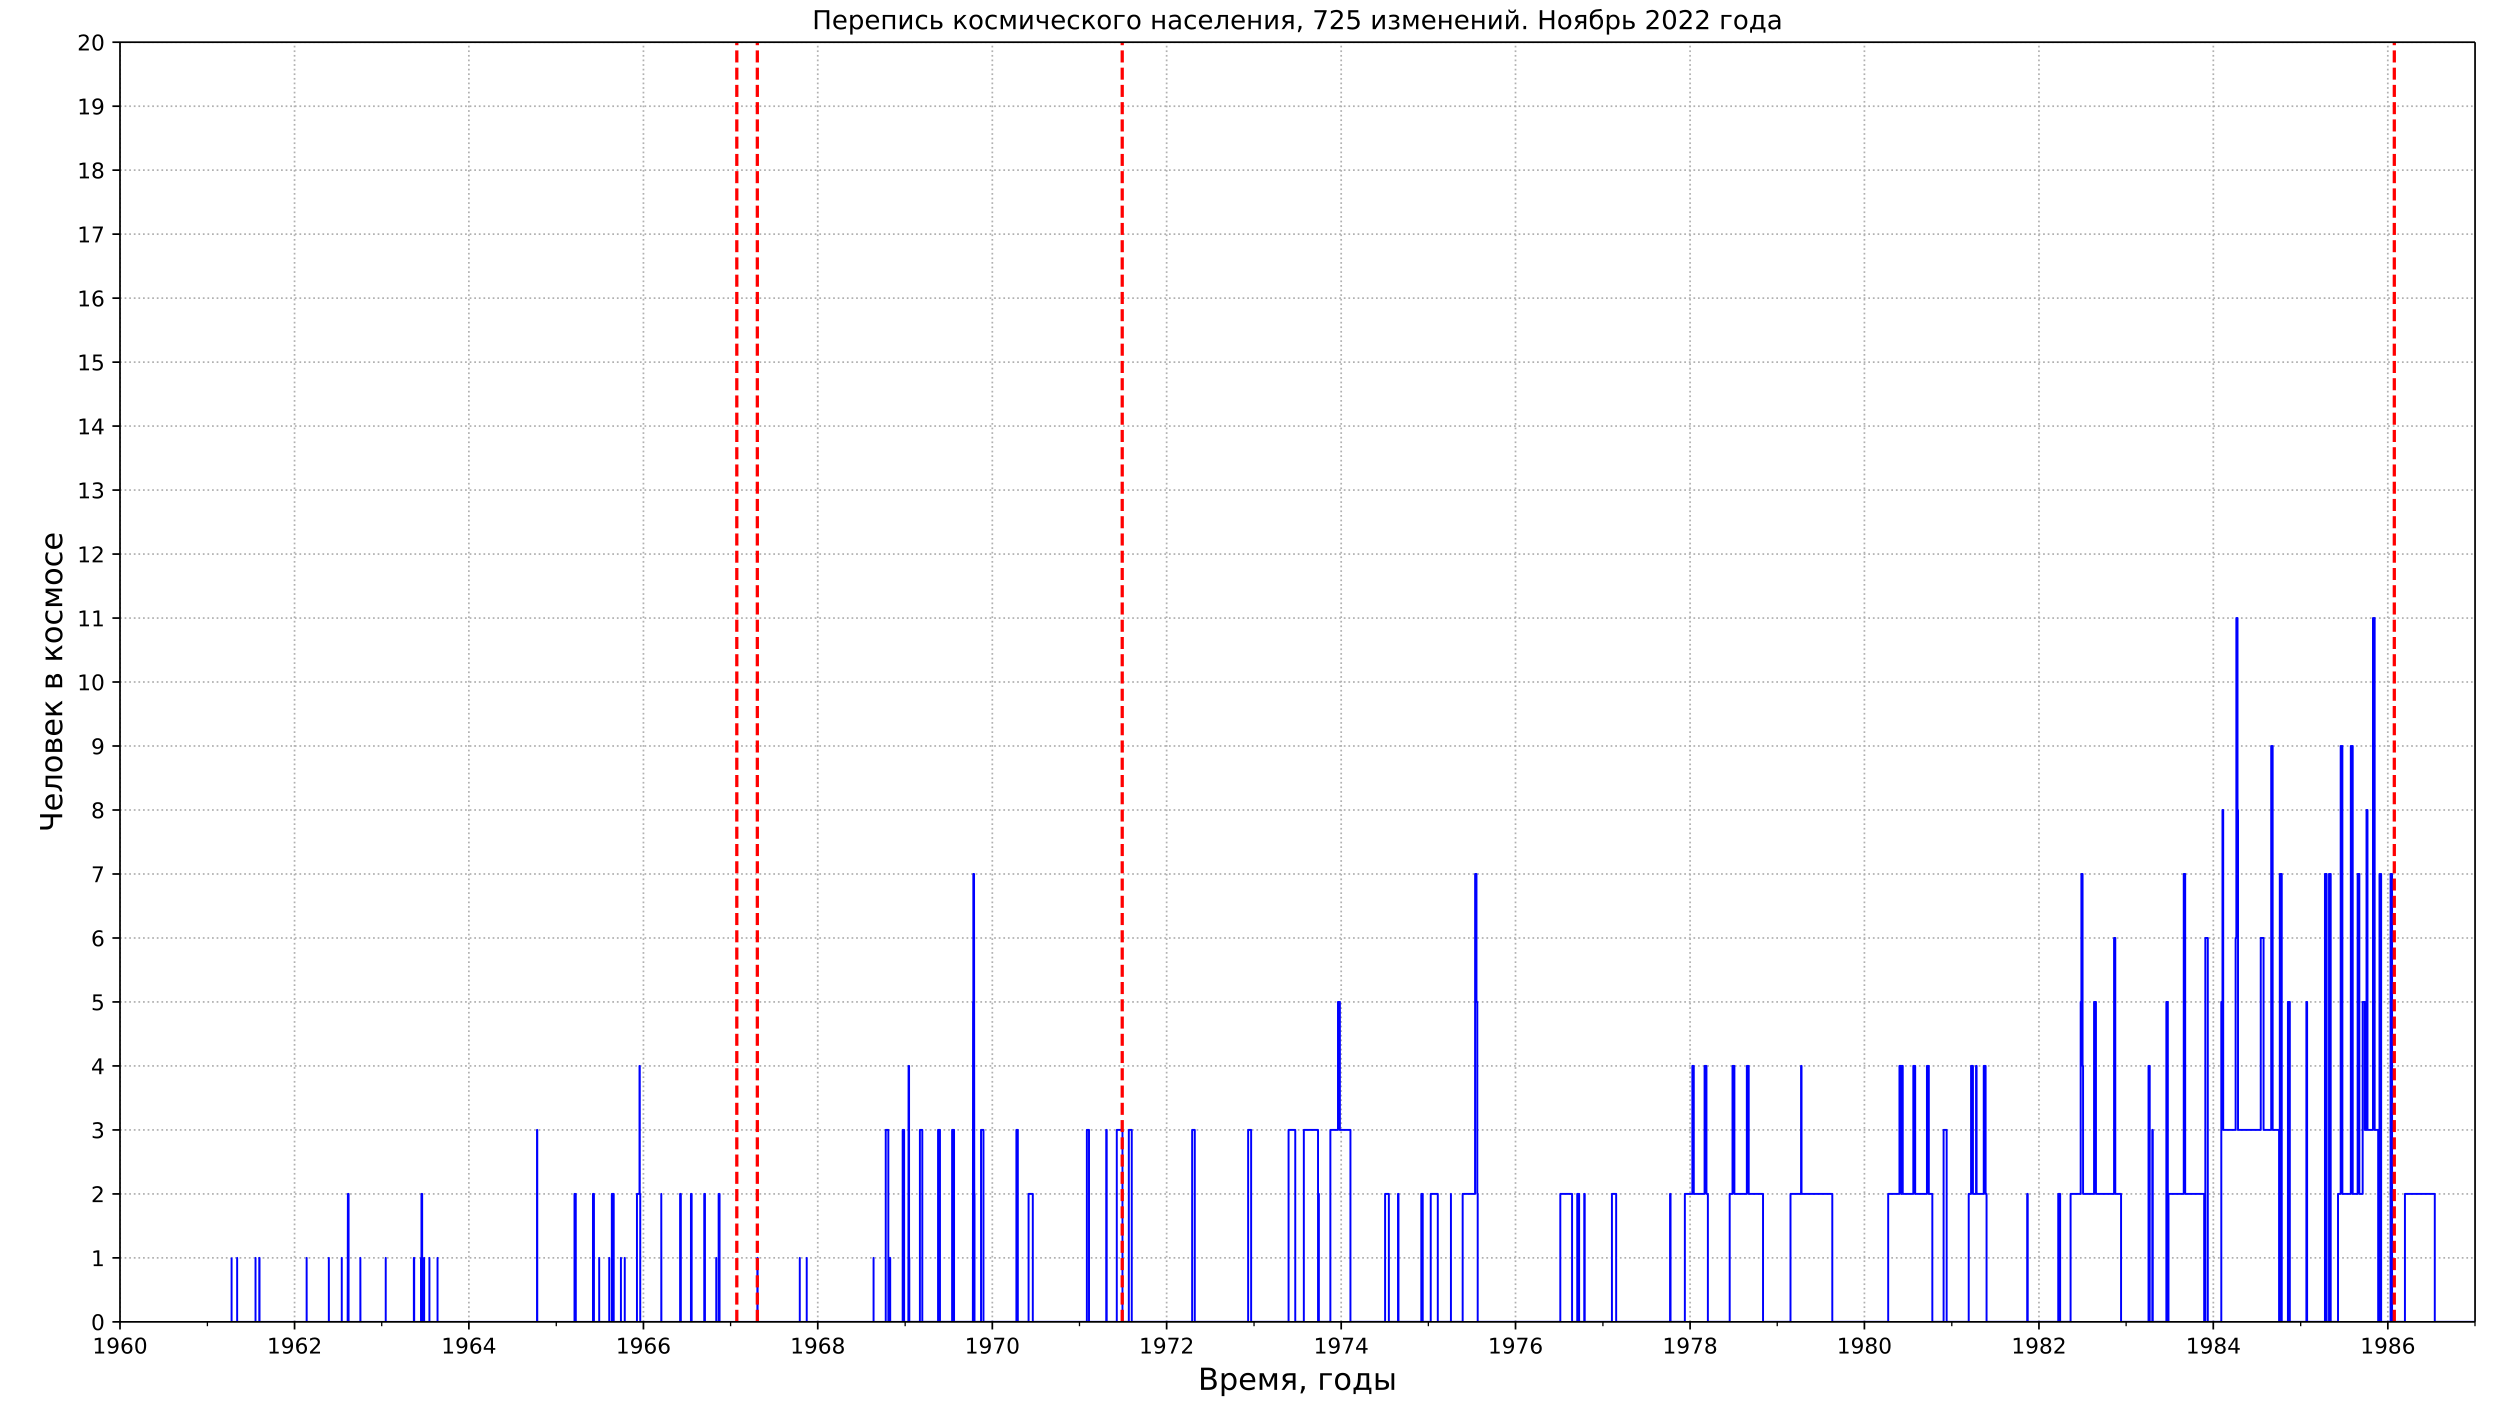 <?xml version="1.0" encoding="UTF-8"?>
<!DOCTYPE svg  PUBLIC '-//W3C//DTD SVG 1.1//EN'  'http://www.w3.org/Graphics/SVG/1.1/DTD/svg11.dtd'>
<svg height="648pt" stroke-linejoin="round" viewBox="0 0 1152 648" width="1152pt" xmlns="http://www.w3.org/2000/svg" xmlns:xlink="http://www.w3.org/1999/xlink"><defs stroke-linejoin="round"><clipPath id="a" stroke-linejoin="round"><path d="m55.296 19.44h1085.2v589.68h-1085.2z"/></clipPath><path id="b" d="m0 0v3.5" stroke="#000" stroke-linejoin="round" stroke-width=".8"/><path id="c" d="m12.406 8.297h16.109v55.625l-17.531-3.516v8.984l17.438 3.516h9.859v-64.609h16.109v-8.297h-41.984z" stroke-linejoin="round"/><path id="d" d="m10.984 1.516v8.984q3.719-1.766 7.516-2.688 3.812-.922 7.484-.922 9.766 0 14.906 6.562 5.156 6.562 5.891 19.953-2.828-4.203-7.188-6.453-4.344-2.25-9.609-2.25-10.938 0-17.312 6.609-6.375 6.625-6.375 18.109 0 11.219 6.641 18 6.641 6.797 17.672 6.797 12.656 0 19.312-9.703 6.672-9.688 6.672-28.141 0-17.234-8.188-27.516-8.172-10.281-21.984-10.281-3.719 0-7.531.734-3.797.734-7.906 2.203zm19.625 30.906q6.641 0 10.516 4.531 3.891 4.547 3.891 12.469 0 7.859-3.891 12.422-3.875 4.562-10.516 4.562t-10.516-4.562-3.875-12.422q0-7.922 3.875-12.469 3.875-4.531 10.516-4.531z" stroke-linejoin="round"/><path id="e" d="m33.016 40.375q-6.641 0-10.531-4.547-3.875-4.531-3.875-12.438 0-7.859 3.875-12.438 3.891-4.562 10.531-4.562t10.516 4.562q3.875 4.578 3.875 12.438 0 7.906-3.875 12.438-3.875 4.547-10.516 4.547zm19.578 30.922v-8.984q-3.719 1.75-7.5 2.672-3.781.938-7.5.938-9.766 0-14.922-6.594-5.141-6.594-5.875-19.922 2.875 4.25 7.219 6.516 4.359 2.266 9.578 2.266 10.984 0 17.359-6.672 6.375-6.656 6.375-18.125 0-11.234-6.641-18.031-6.641-6.781-17.672-6.781-12.656 0-19.344 9.688-6.688 9.703-6.688 28.109 0 17.281 8.203 27.562t22.016 10.281q3.719 0 7.5-.734t7.891-2.188z" stroke-linejoin="round"/><path id="f" d="m31.781 66.406q-7.609 0-11.453-7.5-3.828-7.484-3.828-22.531 0-14.984 3.828-22.484 3.844-7.5 11.453-7.5 7.672 0 11.5 7.5 3.844 7.5 3.844 22.484 0 15.047-3.844 22.531-3.828 7.5-11.5 7.5zm0 7.812q12.266 0 18.734-9.703 6.469-9.688 6.469-28.141 0-18.406-6.469-28.109-6.469-9.688-18.734-9.688-12.25 0-18.719 9.688-6.469 9.703-6.469 28.109 0 18.453 6.469 28.141 6.469 9.703 18.719 9.703z" stroke-linejoin="round"/><path id="g" d="m19.188 8.297h34.422v-8.297h-46.281v8.297q5.609 5.812 15.297 15.594 9.703 9.797 12.188 12.641 4.734 5.312 6.609 9 1.891 3.688 1.891 7.25 0 5.812-4.078 9.469-4.078 3.672-10.625 3.672-4.641 0-9.797-1.609-5.141-1.609-11-4.891v9.969q5.953 2.391 11.125 3.609 5.188 1.219 9.484 1.219 11.328 0 18.062-5.672 6.734-5.656 6.734-15.125 0-4.5-1.688-8.531-1.672-4.016-6.125-9.484-1.219-1.422-7.766-8.188-6.531-6.766-18.453-18.922z" stroke-linejoin="round"/><path id="h" d="m37.797 64.312-24.906-38.922h24.906zm-2.594 8.594h12.406v-47.516h10.406v-8.203h-10.406v-17.188h-9.812v17.188h-32.906v9.516z" stroke-linejoin="round"/><path id="i" d="m31.781 34.625q-7.031 0-11.062-3.766-4.016-3.766-4.016-10.344 0-6.594 4.016-10.359 4.031-3.766 11.062-3.766t11.078 3.781q4.062 3.797 4.062 10.344 0 6.578-4.031 10.344-4.016 3.766-11.109 3.766zm-9.859 4.188q-6.344 1.562-9.891 5.906-3.531 4.359-3.531 10.609 0 8.734 6.219 13.812 6.234 5.078 17.062 5.078 10.891 0 17.094-5.078t6.203-13.812q0-6.25-3.547-10.609-3.531-4.344-9.828-5.906 7.125-1.656 11.094-6.5 3.984-4.828 3.984-11.797 0-10.609-6.469-16.281-6.469-5.656-18.531-5.656-12.047 0-18.531 5.656-6.469 5.672-6.469 16.281 0 6.969 4 11.797 4.016 4.844 11.141 6.5zm-3.609 15.578q0-5.656 3.531-8.828 3.547-3.172 9.938-3.172 6.359 0 9.938 3.172 3.594 3.172 3.594 8.828 0 5.672-3.594 8.844-3.578 3.172-9.938 3.172-6.391 0-9.938-3.172-3.531-3.172-3.531-8.844z" stroke-linejoin="round"/><path id="j" d="m8.203 72.906h46.875v-4.203l-26.469-68.703h-10.297l24.906 64.594h-35.016z" stroke-linejoin="round"/><path id="k" d="m0 0v2" stroke="#000" stroke-linejoin="round" stroke-width=".6"/><path id="l" d="m18.109 8.203v-29h-9.031v75.484h9.031v-8.297q2.844 4.875 7.156 7.234 4.328 2.375 10.328 2.375 9.969 0 16.188-7.906 6.234-7.906 6.234-20.797t-6.234-20.812q-6.219-7.906-16.188-7.906-6 0-10.328 2.375-4.312 2.375-7.156 7.25zm30.578 19.094q0 9.906-4.078 15.547t-11.203 5.641q-7.141 0-11.219-5.641t-4.078-15.547 4.078-15.547 11.219-5.641q7.125 0 11.203 5.641t4.078 15.547z" stroke-linejoin="round"/><path id="m" d="m56.203 29.594v-4.391h-41.312q.594-9.281 5.594-14.141t13.938-4.859q5.172 0 10.031 1.266t9.656 3.812v-8.5q-4.844-2.047-9.922-3.125t-10.297-1.078q-13.094 0-20.734 7.609-7.641 7.625-7.641 20.625 0 13.422 7.25 21.297 7.25 7.891 19.562 7.891 11.031 0 17.453-7.109 6.422-7.094 6.422-19.297zm-8.984 2.641q-.094 7.359-4.125 11.75-4.031 4.406-10.672 4.406-7.516 0-12.031-4.25t-5.203-11.969z" stroke-linejoin="round"/><path id="n" d="m9.078 54.688h13.141l15.531-36.625 15.578 36.625h13.031v-54.688h-9.031v46.094l-15.094-35.594h-8.984l-15.141 35.594v-46.094h-9.031z" stroke-linejoin="round"/><path id="o" d="m18.453 38.922q0-4.062 3.125-6.359 3.125-2.281 8.938-2.281h12.109v17.234h-12.109q-5.812 0-8.938-2.25t-3.125-6.344zm-12.781-38.922 16.688 23.969q-5.656 1.281-9.422 4.625-3.75 3.344-3.75 10.328 0 7.906 5.234 11.828 5.25 3.938 15.859 3.938h21.375v-54.688h-9.031v23.094h-11.172l-16.125-23.094z" stroke-linejoin="round"/><path id="p" d="m11.719 12.406h10.297v-8.406l-8-15.625h-6.297l4 15.625z" stroke-linejoin="round"/><path id="q" d="m9.078 0v54.688h38.578v-7.172h-29.547v-47.516z" stroke-linejoin="round"/><path id="r" d="m30.609 48.391q-7.219 0-11.422-5.641t-4.203-15.453 4.172-15.453q4.188-5.641 11.453-5.641 7.188 0 11.375 5.656 4.203 5.672 4.203 15.438 0 9.719-4.203 15.406-4.188 5.688-11.375 5.688zm0 7.609q11.719 0 18.406-7.625 6.703-7.609 6.703-21.078 0-13.422-6.703-21.078-6.688-7.641-18.406-7.641-11.766 0-18.438 7.641-6.656 7.656-6.656 21.078 0 13.469 6.656 21.078 6.672 7.625 18.438 7.625z" stroke-linejoin="round"/><path id="s" d="m21.625 7.172h26.078v40.344h-18.891v-6.844q0-20.109-5.766-30.859zm-13.031 0q4.438 1.953 6.391 6.109 4.797 10.297 4.797 31.062v10.344h36.953v-47.516h7.188v-20.984h-7.188v13.812h-44.328v-13.812h-7.188v20.984z" stroke-linejoin="round"/><path id="t" d="m0 0h-3.5" stroke="#000" stroke-linejoin="round" stroke-width=".8"/><path id="u" d="m40.578 39.312q7.078-1.516 11.047-6.312 3.984-4.781 3.984-11.812 0-10.781-7.422-16.703-7.422-5.906-21.094-5.906-4.578 0-9.438.906t-10.031 2.719v9.516q4.094-2.391 8.969-3.609 4.891-1.219 10.219-1.219 9.266 0 14.125 3.656t4.859 10.641q0 6.453-4.516 10.078-4.516 3.641-12.562 3.641h-8.5v8.109h8.891q7.266 0 11.125 2.906t3.859 8.375q0 5.609-3.984 8.609-3.969 3.016-11.391 3.016-4.062 0-8.703-.891-4.641-.875-10.203-2.719v8.781q5.625 1.562 10.531 2.344t9.25.781q11.234 0 17.766-5.109 6.547-5.094 6.547-13.781 0-6.062-3.469-10.234t-9.859-5.781z" stroke-linejoin="round"/><path id="v" d="m10.797 72.906h38.719v-8.312h-29.688v-17.859q2.141.734 4.281 1.094 2.156.359 4.312.359 12.203 0 19.328-6.688 7.141-6.688 7.141-18.109 0-11.766-7.328-18.297-7.328-6.516-20.656-6.516-4.594 0-9.359.781-4.75.781-9.828 2.344v9.922q4.391-2.391 9.078-3.562t9.906-1.172q8.453 0 13.375 4.438 4.938 4.438 4.938 12.062 0 7.609-4.938 12.047-4.922 4.453-13.375 4.453-3.953 0-7.891-.875-3.922-.875-8.016-2.734z" stroke-linejoin="round"/><path id="w" d="m3.719 0v7.469q8.875 1.375 11.609 7.516 3.328 8.656 3.328 30.766v8.938h36.953v-54.688h-8.984v47.516h-18.984v-5.422q0-21.094-4.297-30.562-4.594-10.109-19.625-11.531z" stroke-linejoin="round"/><path id="x" d="m18.062 25.203v-18.031h12.797q6.156 0 9.375 2.312 3.219 2.328 3.219 6.734 0 4.391-3.219 6.688t-9.375 2.297zm0 22.312v-15.141h11.828q5.078 0 8.297 2.016 3.219 2.031 3.219 5.656 0 3.609-3.219 5.531-3.219 1.938-8.297 1.938zm-8.984 7.172h21.391q9.625 0 14.797-3.516t5.172-10.016q0-5.016-2.641-7.984-2.625-2.953-7.812-3.672 6.203-1.172 9.625-4.891 3.422-3.703 3.422-9.281 0-7.312-5.641-11.328-5.641-4-16.094-4h-22.219z" stroke-linejoin="round"/><path id="y" d="m9.078 54.688h8.938v-25.688l25.344 25.688h11.031l-20.891-21.141 23.578-33.547h-10.062l-19.375 27.594-9.625-9.766v-17.828h-8.938z" stroke-linejoin="round"/><path id="z" d="m48.781 52.594v-8.406q-3.812 2.109-7.641 3.156t-7.734 1.047q-8.75 0-13.594-5.547-4.828-5.531-4.828-15.547t4.828-15.562q4.844-5.531 13.594-5.531 3.906 0 7.734 1.047t7.641 3.156v-8.312q-3.766-1.75-7.797-2.625-4.016-.891-8.562-.891-12.359 0-19.641 7.766-7.266 7.766-7.266 20.953 0 13.375 7.344 21.031 7.359 7.672 20.156 7.672 4.141 0 8.094-.859 3.953-.844 7.672-2.547z" stroke-linejoin="round"/><path id="A" d="m55.906 54.688v-54.688h-8.938v43.891l-26.359-43.891h-11.531v54.688h8.938v-43.797l26.328 43.797z" stroke-linejoin="round"/><path id="B" d="m43.453 16.219q0 4.391-3.203 6.688-3.188 2.297-9.344 2.297h-12.797v-18.031h12.797q6.156 0 9.344 2.312 3.203 2.328 3.203 6.734zm-34.375 38.469h9.031v-22.312h13.188q10.453 0 16.094-3.984 5.641-3.969 5.641-12.172t-5.641-12.219q-5.641-4-16.094-4h-22.219z" stroke-linejoin="round"/><path id="C" d="m9.078 54.688h9.031v-22.312h29.156v22.312h9.031v-54.688h-9.031v25.203h-29.156v-25.203h-9.031z" stroke-linejoin="round"/><path id="D" d="m34.281 27.484q-10.891 0-15.094-2.484t-4.203-8.5q0-4.781 3.156-7.594 3.156-2.797 8.562-2.797 7.484 0 12 5.297t4.516 14.078v2zm17.922 3.719v-31.203h-8.984v8.297q-3.078-4.969-7.672-7.344t-11.234-2.375q-8.391 0-13.359 4.719-4.953 4.719-4.953 12.625 0 9.219 6.172 13.906 6.188 4.688 18.438 4.688h12.609v.891q0 6.203-4.078 9.594t-11.453 3.391q-4.688 0-9.141-1.125-4.438-1.125-8.531-3.375v8.312q4.922 1.906 9.562 2.844 4.641.953 9.031.953 11.875 0 17.734-6.156 5.859-6.141 5.859-18.641z" stroke-linejoin="round"/></defs><g stroke-linejoin="round"><path d="m0 648h1152v-648h-1152z" fill="#fff"/><path d="m55.296 609.12h1085.2v-589.68h-1085.2z" fill="#fff"/><path clip-path="url(#a)" d="m55.296 609.12v-589.68" fill="none" stroke="#b0b0b0" stroke-dasharray=".8 1.32" stroke-width=".8"/><use stroke="#000" stroke-width=".8" x="55.296" xlink:href="#b" y="609.12"/><g transform="matrix(.1 0 0 -.1 42.571 623.72)"><use xlink:href="#c"/><use x="63.623" xlink:href="#d"/><use x="127.246" xlink:href="#e"/><use x="190.869" xlink:href="#f"/></g><path clip-path="url(#a)" d="m135.73 609.12v-589.68" fill="none" stroke="#b0b0b0" stroke-dasharray=".8 1.32" stroke-width=".8"/><use stroke="#000" stroke-width=".8" x="135.733" xlink:href="#b" y="609.12"/><g transform="matrix(.1 0 0 -.1 123.01 623.72)"><use xlink:href="#c"/><use x="63.623" xlink:href="#d"/><use x="127.246" xlink:href="#e"/><use x="190.869" xlink:href="#g"/></g><path clip-path="url(#a)" d="m216.06 609.12v-589.68" fill="none" stroke="#b0b0b0" stroke-dasharray=".8 1.32" stroke-width=".8"/><use stroke="#000" stroke-width=".8" x="216.06" xlink:href="#b" y="609.12"/><g transform="matrix(.1 0 0 -.1 203.33 623.72)"><use xlink:href="#c"/><use x="63.623" xlink:href="#d"/><use x="127.246" xlink:href="#e"/><use x="190.869" xlink:href="#h"/></g><path clip-path="url(#a)" d="m296.5 609.12v-589.68" fill="none" stroke="#b0b0b0" stroke-dasharray=".8 1.32" stroke-width=".8"/><use stroke="#000" stroke-width=".8" x="296.497" xlink:href="#b" y="609.12"/><g transform="matrix(.1 0 0 -.1 283.77 623.72)"><use xlink:href="#c"/><use x="63.623" xlink:href="#d"/><use x="127.246" xlink:href="#e"/><use x="190.869" xlink:href="#e"/></g><path clip-path="url(#a)" d="m376.82 609.12v-589.68" fill="none" stroke="#b0b0b0" stroke-dasharray=".8 1.32" stroke-width=".8"/><use stroke="#000" stroke-width=".8" x="376.824" xlink:href="#b" y="609.12"/><g transform="matrix(.1 0 0 -.1 364.1 623.72)"><use xlink:href="#c"/><use x="63.623" xlink:href="#d"/><use x="127.246" xlink:href="#e"/><use x="190.869" xlink:href="#i"/></g><path clip-path="url(#a)" d="m457.26 609.12v-589.68" fill="none" stroke="#b0b0b0" stroke-dasharray=".8 1.32" stroke-width=".8"/><use stroke="#000" stroke-width=".8" x="457.261" xlink:href="#b" y="609.12"/><g transform="matrix(.1 0 0 -.1 444.54 623.72)"><use xlink:href="#c"/><use x="63.623" xlink:href="#d"/><use x="127.246" xlink:href="#j"/><use x="190.869" xlink:href="#f"/></g><path clip-path="url(#a)" d="m537.59 609.12v-589.68" fill="none" stroke="#b0b0b0" stroke-dasharray=".8 1.32" stroke-width=".8"/><use stroke="#000" stroke-width=".8" x="537.588" xlink:href="#b" y="609.12"/><g transform="matrix(.1 0 0 -.1 524.86 623.72)"><use xlink:href="#c"/><use x="63.623" xlink:href="#d"/><use x="127.246" xlink:href="#j"/><use x="190.869" xlink:href="#g"/></g><path clip-path="url(#a)" d="m618.02 609.12v-589.68" fill="none" stroke="#b0b0b0" stroke-dasharray=".8 1.32" stroke-width=".8"/><use stroke="#000" stroke-width=".8" x="618.025" xlink:href="#b" y="609.12"/><g transform="matrix(.1 0 0 -.1 605.3 623.72)"><use xlink:href="#c"/><use x="63.623" xlink:href="#d"/><use x="127.246" xlink:href="#j"/><use x="190.869" xlink:href="#h"/></g><path clip-path="url(#a)" d="m698.35 609.12v-589.68" fill="none" stroke="#b0b0b0" stroke-dasharray=".8 1.32" stroke-width=".8"/><use stroke="#000" stroke-width=".8" x="698.352" xlink:href="#b" y="609.12"/><g transform="matrix(.1 0 0 -.1 685.63 623.72)"><use xlink:href="#c"/><use x="63.623" xlink:href="#d"/><use x="127.246" xlink:href="#j"/><use x="190.869" xlink:href="#e"/></g><path clip-path="url(#a)" d="m778.79 609.12v-589.68" fill="none" stroke="#b0b0b0" stroke-dasharray=".8 1.32" stroke-width=".8"/><use stroke="#000" stroke-width=".8" x="778.789" xlink:href="#b" y="609.12"/><g transform="matrix(.1 0 0 -.1 766.06 623.72)"><use xlink:href="#c"/><use x="63.623" xlink:href="#d"/><use x="127.246" xlink:href="#j"/><use x="190.869" xlink:href="#i"/></g><path clip-path="url(#a)" d="m859.12 609.12v-589.68" fill="none" stroke="#b0b0b0" stroke-dasharray=".8 1.32" stroke-width=".8"/><use stroke="#000" stroke-width=".8" x="859.116" xlink:href="#b" y="609.12"/><g transform="matrix(.1 0 0 -.1 846.39 623.72)"><use xlink:href="#c"/><use x="63.623" xlink:href="#d"/><use x="127.246" xlink:href="#i"/><use x="190.869" xlink:href="#f"/></g><path clip-path="url(#a)" d="m939.55 609.12v-589.68" fill="none" stroke="#b0b0b0" stroke-dasharray=".8 1.32" stroke-width=".8"/><use stroke="#000" stroke-width=".8" x="939.553" xlink:href="#b" y="609.12"/><g transform="matrix(.1 0 0 -.1 926.83 623.72)"><use xlink:href="#c"/><use x="63.623" xlink:href="#d"/><use x="127.246" xlink:href="#i"/><use x="190.869" xlink:href="#g"/></g><path clip-path="url(#a)" d="m1019.9 609.12v-589.68" fill="none" stroke="#b0b0b0" stroke-dasharray=".8 1.32" stroke-width=".8"/><use stroke="#000" stroke-width=".8" x="1019.88" xlink:href="#b" y="609.12"/><g transform="matrix(.1 0 0 -.1 1007.2 623.72)"><use xlink:href="#c"/><use x="63.623" xlink:href="#d"/><use x="127.246" xlink:href="#i"/><use x="190.869" xlink:href="#h"/></g><path clip-path="url(#a)" d="m1100.3 609.12v-589.68" fill="none" stroke="#b0b0b0" stroke-dasharray=".8 1.32" stroke-width=".8"/><use stroke="#000" stroke-width=".8" x="1100.317" xlink:href="#b" y="609.12"/><g transform="matrix(.1 0 0 -.1 1087.6 623.72)"><use xlink:href="#c"/><use x="63.623" xlink:href="#d"/><use x="127.246" xlink:href="#i"/><use x="190.869" xlink:href="#e"/></g><g stroke="#000"><use stroke-width=".6" x="95.57" xlink:href="#k" y="609.12"/><use stroke-width=".6" x="175.896" xlink:href="#k" y="609.12"/><use stroke-width=".6" x="256.333" xlink:href="#k" y="609.12"/><use stroke-width=".6" x="336.66" xlink:href="#k" y="609.12"/><use stroke-width=".6" x="417.097" xlink:href="#k" y="609.12"/><use stroke-width=".6" x="497.424" xlink:href="#k" y="609.12"/><use stroke-width=".6" x="577.861" xlink:href="#k" y="609.12"/><use stroke-width=".6" x="658.188" xlink:href="#k" y="609.12"/><use stroke-width=".6" x="738.625" xlink:href="#k" y="609.12"/><use stroke-width=".6" x="818.952" xlink:href="#k" y="609.12"/><use stroke-width=".6" x="899.389" xlink:href="#k" y="609.12"/><use stroke-width=".6" x="979.716" xlink:href="#k" y="609.12"/><use stroke-width=".6" x="1060.153" xlink:href="#k" y="609.12"/><use stroke-width=".6" x="1140.48" xlink:href="#k" y="609.12"/></g><g transform="matrix(.14 0 0 -.14 552.07 640.44)"><path d="m19.672 34.812v-26.703h15.828q7.953 0 11.781 3.297 3.844 3.297 3.844 10.078 0 6.844-3.844 10.078-3.828 3.25-11.781 3.25zm0 29.984v-21.969h14.609q7.219 0 10.75 2.703 3.547 2.719 3.547 8.281 0 5.516-3.547 8.25-3.531 2.734-10.75 2.734zm-9.859 8.109h25.203q11.281 0 17.375-4.688 6.109-4.688 6.109-13.328 0-6.703-3.125-10.656t-9.188-4.922q7.281-1.562 11.312-6.531 4.031-4.953 4.031-12.375 0-9.766-6.641-15.094-6.641-5.312-18.906-5.312h-26.172z"/><use x="68.604" xlink:href="#l"/><use x="132.08" xlink:href="#m"/><use x="193.604" xlink:href="#n"/><use x="269.043" xlink:href="#o"/><use x="329.199" xlink:href="#p"/><use x="392.773" xlink:href="#q"/><use x="445.312" xlink:href="#r"/><use x="506.494" xlink:href="#s"/><path d="m61.047 54.688h8.984v-54.688h-8.984zm-17.594-38.468q0 4.391-3.203 6.688-3.188 2.297-9.344 2.297h-12.797v-18.031h12.797q6.156 0 9.344 2.312 3.203 2.328 3.203 6.734zm-34.375 38.469h9.031v-22.312h13.188q10.453 0 16.094-3.984 5.641-3.969 5.641-12.172t-5.641-12.219q-5.641-4-16.094-4h-22.219z" transform="translate(575.635)"/></g><path clip-path="url(#a)" d="m55.296 609.12h1085.2" fill="none" stroke="#b0b0b0" stroke-dasharray=".8 1.32" stroke-width=".8"/><use stroke="#000" stroke-width=".8" x="55.296" xlink:href="#t" y="609.12"/><use transform="matrix(.1 0 0 -.1 41.934 612.92)" xlink:href="#f"/><path clip-path="url(#a)" d="m55.296 579.64h1085.2" fill="none" stroke="#b0b0b0" stroke-dasharray=".8 1.32" stroke-width=".8"/><use stroke="#000" stroke-width=".8" x="55.296" xlink:href="#t" y="579.636"/><use transform="matrix(.1 0 0 -.1 41.934 583.44)" xlink:href="#c"/><path clip-path="url(#a)" d="m55.296 550.15h1085.2" fill="none" stroke="#b0b0b0" stroke-dasharray=".8 1.32" stroke-width=".8"/><use stroke="#000" stroke-width=".8" x="55.296" xlink:href="#t" y="550.152"/><use transform="matrix(.1 0 0 -.1 41.934 553.95)" xlink:href="#g"/><path clip-path="url(#a)" d="m55.296 520.67h1085.2" fill="none" stroke="#b0b0b0" stroke-dasharray=".8 1.32" stroke-width=".8"/><use stroke="#000" stroke-width=".8" x="55.296" xlink:href="#t" y="520.668"/><use transform="matrix(.1 0 0 -.1 41.934 524.47)" xlink:href="#u"/><path clip-path="url(#a)" d="m55.296 491.18h1085.2" fill="none" stroke="#b0b0b0" stroke-dasharray=".8 1.32" stroke-width=".8"/><use stroke="#000" stroke-width=".8" x="55.296" xlink:href="#t" y="491.184"/><use transform="matrix(.1 0 0 -.1 41.934 494.98)" xlink:href="#h"/><path clip-path="url(#a)" d="m55.296 461.7h1085.2" fill="none" stroke="#b0b0b0" stroke-dasharray=".8 1.32" stroke-width=".8"/><use stroke="#000" stroke-width=".8" x="55.296" xlink:href="#t" y="461.7"/><use transform="matrix(.1 0 0 -.1 41.934 465.5)" xlink:href="#v"/><path clip-path="url(#a)" d="m55.296 432.22h1085.2" fill="none" stroke="#b0b0b0" stroke-dasharray=".8 1.32" stroke-width=".8"/><use stroke="#000" stroke-width=".8" x="55.296" xlink:href="#t" y="432.216"/><use transform="matrix(.1 0 0 -.1 41.934 436.02)" xlink:href="#e"/><path clip-path="url(#a)" d="m55.296 402.73h1085.2" fill="none" stroke="#b0b0b0" stroke-dasharray=".8 1.32" stroke-width=".8"/><use stroke="#000" stroke-width=".8" x="55.296" xlink:href="#t" y="402.732"/><use transform="matrix(.1 0 0 -.1 41.934 406.53)" xlink:href="#j"/><path clip-path="url(#a)" d="m55.296 373.25h1085.2" fill="none" stroke="#b0b0b0" stroke-dasharray=".8 1.32" stroke-width=".8"/><use stroke="#000" stroke-width=".8" x="55.296" xlink:href="#t" y="373.248"/><use transform="matrix(.1 0 0 -.1 41.934 377.05)" xlink:href="#i"/><path clip-path="url(#a)" d="m55.296 343.76h1085.2" fill="none" stroke="#b0b0b0" stroke-dasharray=".8 1.32" stroke-width=".8"/><use stroke="#000" stroke-width=".8" x="55.296" xlink:href="#t" y="343.764"/><use transform="matrix(.1 0 0 -.1 41.934 347.56)" xlink:href="#d"/><path clip-path="url(#a)" d="m55.296 314.28h1085.2" fill="none" stroke="#b0b0b0" stroke-dasharray=".8 1.32" stroke-width=".8"/><use stroke="#000" stroke-width=".8" x="55.296" xlink:href="#t" y="314.28"/><g transform="matrix(.1 0 0 -.1 35.571 318.08)"><use xlink:href="#c"/><use x="63.623" xlink:href="#f"/></g><path clip-path="url(#a)" d="m55.296 284.8h1085.2" fill="none" stroke="#b0b0b0" stroke-dasharray=".8 1.32" stroke-width=".8"/><use stroke="#000" stroke-width=".8" x="55.296" xlink:href="#t" y="284.796"/><g transform="matrix(.1 0 0 -.1 35.571 288.6)"><use xlink:href="#c"/><use x="63.623" xlink:href="#c"/></g><path clip-path="url(#a)" d="m55.296 255.31h1085.2" fill="none" stroke="#b0b0b0" stroke-dasharray=".8 1.32" stroke-width=".8"/><use stroke="#000" stroke-width=".8" x="55.296" xlink:href="#t" y="255.312"/><g transform="matrix(.1 0 0 -.1 35.571 259.11)"><use xlink:href="#c"/><use x="63.623" xlink:href="#g"/></g><path clip-path="url(#a)" d="m55.296 225.83h1085.2" fill="none" stroke="#b0b0b0" stroke-dasharray=".8 1.32" stroke-width=".8"/><use stroke="#000" stroke-width=".8" x="55.296" xlink:href="#t" y="225.828"/><g transform="matrix(.1 0 0 -.1 35.571 229.63)"><use xlink:href="#c"/><use x="63.623" xlink:href="#u"/></g><path clip-path="url(#a)" d="m55.296 196.34h1085.2" fill="none" stroke="#b0b0b0" stroke-dasharray=".8 1.32" stroke-width=".8"/><use stroke="#000" stroke-width=".8" x="55.296" xlink:href="#t" y="196.344"/><g transform="matrix(.1 0 0 -.1 35.571 200.14)"><use xlink:href="#c"/><use x="63.623" xlink:href="#h"/></g><path clip-path="url(#a)" d="m55.296 166.86h1085.2" fill="none" stroke="#b0b0b0" stroke-dasharray=".8 1.32" stroke-width=".8"/><use stroke="#000" stroke-width=".8" x="55.296" xlink:href="#t" y="166.86"/><g transform="matrix(.1 0 0 -.1 35.571 170.66)"><use xlink:href="#c"/><use x="63.623" xlink:href="#v"/></g><path clip-path="url(#a)" d="m55.296 137.38h1085.2" fill="none" stroke="#b0b0b0" stroke-dasharray=".8 1.32" stroke-width=".8"/><use stroke="#000" stroke-width=".8" x="55.296" xlink:href="#t" y="137.376"/><g transform="matrix(.1 0 0 -.1 35.571 141.18)"><use xlink:href="#c"/><use x="63.623" xlink:href="#e"/></g><path clip-path="url(#a)" d="m55.296 107.89h1085.2" fill="none" stroke="#b0b0b0" stroke-dasharray=".8 1.32" stroke-width=".8"/><use stroke="#000" stroke-width=".8" x="55.296" xlink:href="#t" y="107.892"/><g transform="matrix(.1 0 0 -.1 35.571 111.69)"><use xlink:href="#c"/><use x="63.623" xlink:href="#j"/></g><path clip-path="url(#a)" d="m55.296 78.408h1085.2" fill="none" stroke="#b0b0b0" stroke-dasharray=".8 1.32" stroke-width=".8"/><use stroke="#000" stroke-width=".8" x="55.296" xlink:href="#t" y="78.408"/><g transform="matrix(.1 0 0 -.1 35.571 82.207)"><use xlink:href="#c"/><use x="63.623" xlink:href="#i"/></g><path clip-path="url(#a)" d="m55.296 48.924h1085.2" fill="none" stroke="#b0b0b0" stroke-dasharray=".8 1.32" stroke-width=".8"/><use stroke="#000" stroke-width=".8" x="55.296" xlink:href="#t" y="48.924"/><g transform="matrix(.1 0 0 -.1 35.571 52.723)"><use xlink:href="#c"/><use x="63.623" xlink:href="#d"/></g><path clip-path="url(#a)" d="m55.296 19.44h1085.2" fill="none" stroke="#b0b0b0" stroke-dasharray=".8 1.32" stroke-width=".8"/><use stroke="#000" stroke-width=".8" x="55.296" xlink:href="#t" y="19.44"/><g transform="matrix(.1 0 0 -.1 35.571 23.239)"><use xlink:href="#g"/><use x="63.623" xlink:href="#f"/></g><g transform="matrix(0 -.14 -.14 0 28.659 383.46)"><path d="m48.828 0v29.891h-20.359q-9.078 0-14.5 5.688t-5.422 17.297v20.031h9.812v-19.25q0-7.75 3.031-11.609t9.078-3.859h18.359v34.719h9.906v-72.906z"/><use x="68.555" xlink:href="#m"/><use x="130.078" xlink:href="#w"/><use x="193.994" xlink:href="#r"/><use x="255.176" xlink:href="#x"/><use x="314.111" xlink:href="#m"/><use x="375.635" xlink:href="#y"/><use x="467.822" xlink:href="#x"/><use x="558.545" xlink:href="#y"/><use x="618.945" xlink:href="#r"/><use x="680.127" xlink:href="#z"/><use x="735.107" xlink:href="#n"/><use x="810.547" xlink:href="#r"/><use x="871.729" xlink:href="#z"/><use x="926.709" xlink:href="#m"/></g><path clip-path="url(#a)" d="m106.71 579.64h.008v29.484h2.562v-29.484l.001 29.484h8.461v-29.484l.001 29.484h1.73v-29.484h.116v29.484h21.712v-29.484l.023 29.484h10.202v-29.484l.023 29.484h5.937v-29.484l.001 29.484h2.713l.108-58.968h.324l.001 58.968h5.417v-29.484l.042 29.484h11.653v-29.484l.001 29.484h12.956v-29.484h.157v29.484h3.139v-29.484h.209v-29.484h.324l.013 58.968h.908v-29.484l.001 29.484h2.422v-29.484l.001 29.484h3.739v-29.484l.001 29.484h45.841v-88.452h.111v88.452h17.162v-58.968h.119v58.968h.465v-58.968l.022 58.968h7.904v-58.968h.449v58.968h2.421v-29.484l.001 29.484h4.626v-29.484l.002 29.484h1.188v-58.968h.875v58.968h3.32v-29.484l.001 29.484h1.772v-29.484l.001 29.484h5.61v-58.968h1.183v-58.968h.119v58.968h.214v58.968h9.695v-58.968l.049 58.968h8.63v-58.968h.332v58.968h4.66v-58.968h.325v58.968h5.803v-58.968h.327v58.968h5.206v-29.484l.001 29.484h1.097v-58.968h.434v58.968h17.41v-29.484h.123v29.484h19.427v-29.484l.001 29.484h3.199v-29.484l0 29.484h30.799v-29.484l.001 29.484h5.606v-88.452h1.193v88.452h.428v-29.484h.435v29.484h5.747v-88.452h.674v88.452h1.942l.108-117.94h.219v88.452h.115v29.484h4.878v-88.452h1.105v88.452h7.261v-88.452h.881v88.452h5.597v-88.452h.895v88.452h8.667l.108-147.42h.108v-58.968h.328l.108 147.42h.109v58.968h3.004v-88.452h1.121v88.452h15.177v-88.452h.655v88.452h4.956v-58.968h1.948v58.968h24.91v-88.452h.99v88.452h7.936v-88.452h.219v88.452h4.646v-88.452h2.615v88.452h2.926v-88.452h1.353v88.452h27.826v-88.452h1.219v88.452h24.583v-88.452h1.384v88.452h17.246v-88.452h3.085v88.452h3.949v-88.452h6.543v88.452h.174v-58.968h.217v58.968h5.293v-88.452h3.511v-58.968h.866v58.968h4.871v88.452h15.972v-58.968h1.731v58.968h4.216v-58.968h.221v58.968h10.515v-58.968h.653v58.968h3.694v-58.968h3.252v58.968h6.052v-58.968l.002 58.968h5.408v-58.968h5.71l.034-147.42h.619v58.968h.378v88.452h.188v58.968h38.063v-58.968h5.421v58.968h2.381v-58.968h.871v58.968h2.357v-58.968h.221v58.968h12.537v-58.968h1.951v58.968h24.836v-58.968h.223v58.968h6.593v-58.968h3.462v-58.968h.656v58.968h4.97v-58.968h.872v58.968h.649v58.968h10.054v-58.968h1.298v-58.968h.871v58.968h5.728v-58.968h.866v58.968h6.599v58.968h12.658v-58.968h4.868v-58.968h.216v58.968h14.176v58.968h25.754v-58.968h5.193v-58.968h.865v58.968h.216v-58.968h.432v58.968h4.869v-58.968h.865v58.968h5.41v-58.968h.865v58.968h1.623v58.968h5.192v-88.452h1.408v88.452h10.167v-58.968h1.082v-58.968h.865v58.968h1.432v-58.968h.249v58.968h3.296v-58.968h.865v58.968h.434v58.968h18.718v-58.968h.249v58.968h14.06v-58.968h.881v58.968h4.814v-58.968h4.652v-88.452h.323v-58.968h.547v88.452h.228v58.968h5.066v-88.452h.871v88.452h8.35v-117.94h.56v117.94h2.662v58.968h12.652v-117.94h.552v117.94h1.184v-88.452h.221v88.452h6.263v-147.42h.671v147.42h.308v-58.968h7.03v-147.42h.665v147.42h8.749v58.968h.532v-176.9h1.136v176.9h6.223v-147.42h.546v-88.452h.331v147.42h5.726v-88.452h.334v-147.42h.536v88.452h.233v147.42h10.472v-88.452h1.299v88.452h3.52v-176.9h.664v176.9h2.959v88.452h.331v-206.39h.905v206.39h2.842v-147.42h.879v147.42h7.628v-147.42h.337v147.42h8.219v-206.39h.77v206.39h1.11v-206.39h.771v206.39h3.368v-58.968h1.233v-206.39h.778v206.39h3.887v-206.39h.875v206.39h2.271v-147.42h.781v147.42h1.538v-88.452h.978v58.968h.795v-147.42h.448v147.42h2.531v-235.87h.774v235.87h1.617v88.452h.614v-206.39h.757v206.39h4.357v-206.39h.67v206.39h5.935v-58.968h13.755v58.968h22.489v-58.968h8.569" fill="none" stroke="#00f" stroke-width=".9"/><path clip-path="url(#a)" d="m339.52 609.12v-589.68" fill="none" stroke="#f00" stroke-dasharray="5.55 2.4" stroke-width="1.5"/><path clip-path="url(#a)" d="m348.98 609.12v-589.68" fill="none" stroke="#f00" stroke-dasharray="5.55 2.4" stroke-width="1.5"/><path clip-path="url(#a)" d="m517.12 609.12v-589.68" fill="none" stroke="#f00" stroke-dasharray="5.55 2.4" stroke-width="1.5"/><path clip-path="url(#a)" d="m1103.3 609.12v-589.68" fill="none" stroke="#f00" stroke-dasharray="5.55 2.4" stroke-width="1.5"/><path d="m55.296 609.12v-589.68" fill="none" stroke="#000" stroke-width=".8"/><path d="m1140.5 609.12v-589.68" fill="none" stroke="#000" stroke-width=".8"/><path d="m55.296 609.12h1085.2" fill="none" stroke="#000" stroke-width=".8"/><path d="m55.296 19.44h1085.2" fill="none" stroke="#000" stroke-width=".8"/><g transform="matrix(.12 0 0 -.12 374.29 13.44)"><path d="m65.375 72.906v-72.906h-9.859v64.594h-35.844v-64.594h-9.859v72.906z"/><use x="75.195" xlink:href="#m"/><use x="136.719" xlink:href="#l"/><use x="200.195" xlink:href="#m"/><path d="m56.297 54.688v-54.688h-9.031v47.516h-29.156v-47.516h-9.031v54.688z" transform="translate(261.719)"/><use x="327.1" xlink:href="#A"/><use x="392.09" xlink:href="#z"/><use x="447.07" xlink:href="#B"/><use x="537.793" xlink:href="#y"/><use x="598.193" xlink:href="#r"/><use x="659.375" xlink:href="#z"/><use x="714.355" xlink:href="#n"/><use x="789.795" xlink:href="#A"/><path d="m41.016 0v23h-16.75q-7.469 0-12.453 4.641-4.484 4.203-4.484 13.188v13.859h8.984v-13.031q0-5.719 2.531-8.594 2.594-2.891 7.672-2.891h14.5v24.516h8.984v-54.688z" transform="translate(854.785)"/><use x="913.867" xlink:href="#m"/><use x="975.391" xlink:href="#z"/><use x="1030.371" xlink:href="#y"/><use x="1090.771" xlink:href="#r"/><use x="1151.953" xlink:href="#q"/><use x="1204.492" xlink:href="#r"/><use x="1297.461" xlink:href="#C"/><use x="1362.842" xlink:href="#D"/><use x="1424.121" xlink:href="#z"/><use x="1479.102" xlink:href="#m"/><use x="1540.625" xlink:href="#w"/><use x="1604.541" xlink:href="#m"/><use x="1666.064" xlink:href="#C"/><use x="1731.445" xlink:href="#A"/><use x="1796.436" xlink:href="#o"/><use x="1856.592" xlink:href="#p"/><use x="1920.166" xlink:href="#j"/><use x="1983.789" xlink:href="#g"/><use x="2047.412" xlink:href="#v"/><use x="2142.822" xlink:href="#A"/><path d="m34.469 29.5q6.062-1.172 9.422-4.75 3.375-3.562 3.375-8.828 0-8.453-6.297-12.906-6.297-4.438-17.922-4.438-3.906 0-8.031.688t-8.516 2.047v8.359q3.469-1.812 7.609-2.719 4.156-.891 8.688-.891 7.375 0 11.5 2.734t4.125 7.125q0 4.297-3.656 6.906t-10.344 2.609h-7.234v7.422h7.562q5.672 0 8.969 2.172t3.297 5.594q0 3.125-3.406 5.375-3.391 2.25-9.188 2.25-3.469 0-7.406-.641-3.922-.641-8.672-2.047v8.156q4.797 1.172 8.938 1.75 4.156.594 7.859.594 9.578 0 15.109-3.844 5.547-3.828 5.547-10.719 0-4.531-2.938-7.688-2.922-3.141-8.391-4.312z" transform="translate(2207.812)"/><use x="2260.986" xlink:href="#n"/><use x="2336.426" xlink:href="#m"/><use x="2397.949" xlink:href="#C"/><use x="2463.33" xlink:href="#m"/><use x="2524.854" xlink:href="#C"/><use x="2590.234" xlink:href="#A"/><path d="m55.906 54.688v-54.688h-8.938v43.891l-26.359-43.891h-11.531v54.688h8.938v-43.797l26.328 43.797zm-38.688 20.828h5.766q.531-3.656 2.891-5.5 2.375-1.828 6.625-1.828 4.203 0 6.547 1.812t2.969 5.516h5.766q-.484-6.984-4.344-10.5t-10.938-3.516-10.938 3.516-4.344 10.5z" transform="translate(2655.225)"/><path d="m10.688 12.406h10.312v-12.406h-10.312z" transform="translate(2720.215)"/><path d="m9.812 72.906h9.859v-29.891h35.844v29.891h9.859v-72.906h-9.859v34.719h-35.844v-34.719h-9.859z" transform="translate(2783.789)"/><use x="2858.984" xlink:href="#r"/><use x="2920.166" xlink:href="#o"/><path d="m31.109 56q11.719 0 18.406-7.625 6.688-7.609 6.688-21.078 0-13.422-6.688-21.078-6.688-7.641-18.406-7.641-11.766 0-18.266 7.422t-6.844 21.297l-.281 11.188q-.25 5.797-.25 7.812 0 7.812 2.828 13.562 4.453 9.031 12.141 12.938t20.578 4.016q5.953.047 8.594.875l2.484-7.125q-2.391-.984-4.578-1.031l-12.219-.828q-6.141-.438-9.859-2.594-9.719-5.703-10.641-13.172l-.344-2.734q6.344 5.797 16.656 5.797zm0-7.609q-7.234 0-11.438-5.641-4.188-5.641-4.188-15.453t4.172-15.453 11.453-5.641q7.172 0 11.375 5.656 4.203 5.672 4.203 15.438 0 9.719-4.203 15.406t-11.375 5.688z" transform="translate(2980.322)"/><use x="3041.992" xlink:href="#l"/><use x="3105.469" xlink:href="#B"/><use x="3196.191" xlink:href="#g"/><use x="3259.814" xlink:href="#f"/><use x="3323.438" xlink:href="#g"/><use x="3387.061" xlink:href="#g"/><use x="3482.471" xlink:href="#q"/><use x="3535.01" xlink:href="#r"/><use x="3596.191" xlink:href="#s"/><use x="3665.332" xlink:href="#D"/></g></g></svg>